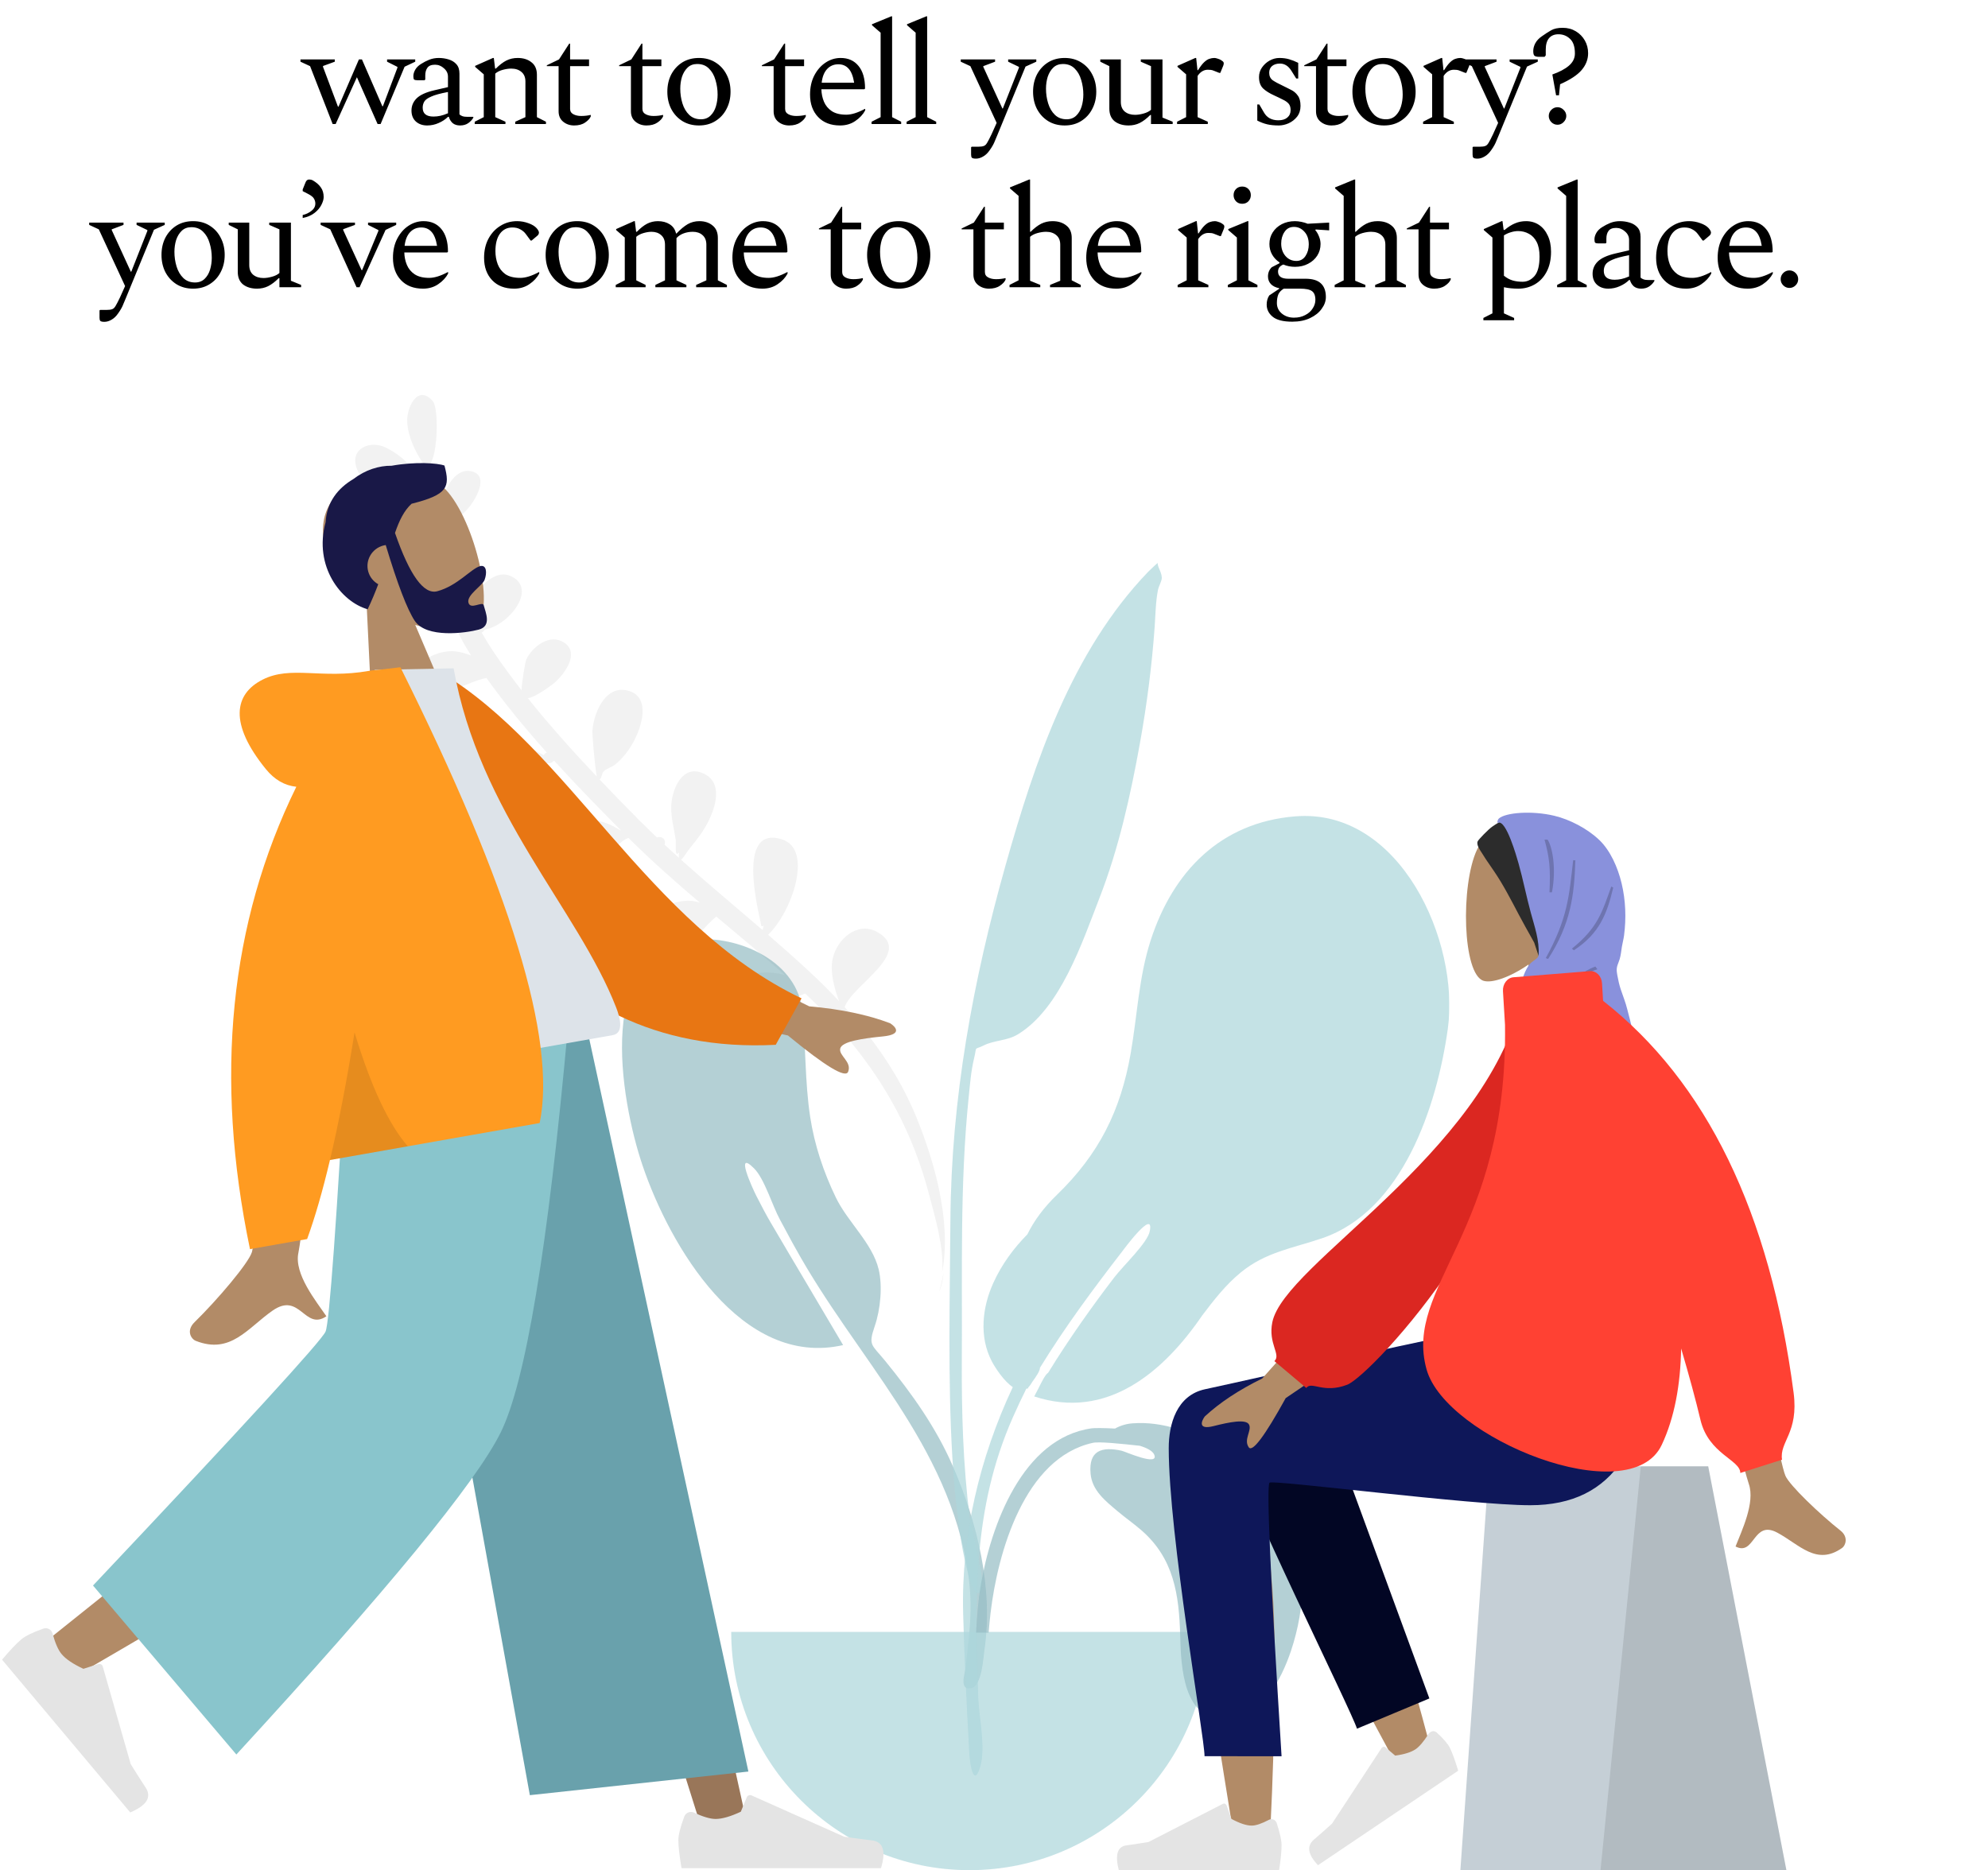 <svg width="609" height="573" viewBox="0 0 609 573" fill="none" xmlns="http://www.w3.org/2000/svg">
<g clip-path="url(#clip0)">
<path fill-rule="evenodd" clip-rule="evenodd" d="M118.201 137.142C113.285 134.705 106.732 137.532 109.466 143.975C112.394 150.876 123.22 150.961 129.335 150.824C128.723 150.792 126.752 144.464 126.077 143.508C124.088 140.688 121.223 138.643 118.201 137.142ZM174.839 260.859C176.079 261.919 174.94 260.958 174.839 260.859V260.859ZM113.465 168.353C110.589 170.552 110.451 174.434 112.801 177.062C115.599 180.191 120.709 180.077 124.523 179.772C126.248 179.634 135.46 178.896 133.276 177.389C133.444 177.452 133.795 177.606 134.17 177.815C134.372 178.554 134.585 179.289 134.806 180.021C134.751 180.053 134.705 180.087 134.647 180.119C134.71 180.091 134.754 180.061 134.809 180.034C137.025 187.353 140.178 194.322 144.307 200.842C142.762 200.233 141.162 199.773 139.539 199.568C134.733 198.96 124.624 202.695 129.999 209.093C135.154 215.227 143.178 208.646 149.028 207.739C154.702 215.658 160.958 223.247 167.514 230.583C167.113 230.709 166.76 230.971 166.558 231.379C163.928 230.045 161.187 228.136 158.753 227.619C155.24 226.874 148.038 226.423 145.383 229.567C142.117 233.433 145.618 236.573 149.475 237.315C155.069 238.39 162.392 235.657 167.775 233.81C168.391 233.919 169.063 233.739 169.464 233.247C169.583 233.208 169.702 233.169 169.818 233.132C176.457 240.432 183.351 247.491 190.202 254.395C190.129 254.391 190.056 254.387 189.98 254.383C188.193 253.211 186.276 252.249 184.198 251.745C179.391 250.574 173.735 250.568 169.835 254.046C165.949 257.509 164.572 263.566 168.592 267.455C176.639 275.239 188.494 257.49 192.552 256.749C199.515 263.692 206.877 270.179 214.355 276.534C213.506 276.276 212.635 276.086 211.735 276C204.402 275.298 187.191 284.288 196.19 293.133C204.032 300.84 213.109 286.005 219.428 280.817C226.475 286.741 233.56 292.624 240.446 298.737C236.69 297.74 233.061 297.593 229.035 298.809C224.869 300.07 218.146 303.216 220.78 308.84C223.459 314.56 231.531 311.957 235.735 310.141C238.029 309.151 242.626 305.808 246.663 304.4C257.651 314.774 267.169 326.2 274.375 339.661C278.873 348.065 282.287 357.044 284.69 366.273C286.223 372.163 289.245 382.056 288.64 389.723C291.524 374.377 286.31 355.946 280.693 342.229C275.529 329.616 267.8 318.543 258.747 308.576C261.019 301.743 280.14 291.888 268.709 285.54C262.639 282.184 256.422 287.753 255.095 293.652C254.183 297.705 255.572 302.798 257.046 306.733C254.198 303.694 251.237 300.754 248.187 297.911C243.971 293.982 239.654 290.166 235.295 286.399C242.477 279.652 249.274 260.364 239.645 257.21C225.425 252.565 232.272 278.874 233.264 283.806C233.546 283.822 233.765 283.737 233.927 283.555C233.847 284.006 233.754 284.489 233.641 284.976C225.3 277.803 216.835 270.772 208.648 263.428C209.386 262.883 210.558 260.8 211.48 259.691C213.56 257.192 215.549 254.581 217.004 251.657C219.301 247.037 221.516 239.666 215.427 236.949C208.805 233.988 205.658 242.323 205.611 247.296C205.58 250.735 206.517 254.002 207.004 257.373C207.157 258.424 206.57 263.163 208.002 261.125C207.934 261.876 207.925 262.421 207.958 262.807C206.488 261.482 205.03 260.142 203.581 258.793C203.648 258.623 203.698 258.437 203.709 258.222C203.787 256.739 202.295 256.168 201.249 256.602C199.337 254.785 197.443 252.945 195.583 251.069C191.642 247.093 187.643 243.004 183.672 238.828C184.534 238.087 184.191 237.062 184.997 236.277C185.801 235.493 187.386 235.059 188.331 234.331C190.711 232.498 192.684 229.828 194.11 227.2C196.466 222.858 199.51 213.75 192.629 211.681C185.536 209.544 181.935 218.312 181.479 223.794C181.39 224.856 182.185 234.424 182.794 237.899C175.446 230.138 168.219 222.085 161.672 213.892C163.657 213.874 169.285 209.806 170.423 208.696C173.2 205.989 177.613 200.008 172.746 196.842C168.418 194.035 163.083 198.101 161.232 202.053C160.928 202.704 159.856 208.761 159.772 211.479C157.062 208.004 154.477 204.51 152.072 201.004C150.468 198.673 148.969 196.28 147.567 193.837C147.904 193.646 148.222 193.312 148.522 192.897C155.74 191.672 164.942 180.41 156.464 176.491C152.427 174.628 148.05 178.474 146.072 181.623C145.667 182.267 145.011 185.506 144.477 188.061C140.443 179.967 137.359 171.397 135.013 162.611C135.641 162.455 136.173 161.975 136.243 161.149C139.748 159.151 142.515 157.488 144.962 153.646C146.481 151.26 149.218 145.808 144.753 144.484C138.941 142.76 135.291 151.636 134.816 156.008C134.76 156.516 134.762 157.992 134.781 159.344C134.58 159.317 134.376 159.32 134.176 159.355C132.841 153.915 131.776 148.404 130.928 142.885C134.1 141.864 134.649 125.206 132.537 122.834C127.816 117.523 124.486 125.195 124.738 129.249C125.036 134.03 127.202 138.38 129.782 142.239C130.059 142.648 129.98 142.628 130.051 142.059C130.091 142.34 130.185 142.548 130.325 142.698C130.192 145.215 129.932 147.792 130.057 150.019C130.414 156.396 131.157 162.811 132.236 169.106C132.498 170.637 132.798 172.156 133.135 173.661C130.586 171.489 127.148 169.559 125.803 168.956C122.313 167.391 116.933 165.702 113.465 168.353ZM289.05 389.745C288.888 391.968 288.486 394.005 287.737 395.684C288.299 393.772 288.73 391.785 289.05 389.745Z" fill="#F2F2F2"/>
<g opacity="0.7">
<path opacity="0.7" fill-rule="evenodd" clip-rule="evenodd" d="M213.822 287.77C227.474 287.062 244.359 295.031 245.815 309.871C246.873 320.653 246.546 331.405 248.183 342.172C249.492 350.776 252.261 359.036 256.038 366.874C259.67 374.411 267.203 380.827 269.162 388.879C270.411 394.01 269.712 401.227 267.99 406.245C265.896 412.347 267.009 411.865 271.182 416.985C279.359 427.018 286.723 437.307 291.93 449.29C299.43 466.55 304.348 486.725 301.564 505.618C301.21 508.017 300.79 516.627 297.486 517.229C293.796 517.902 295.522 512.978 295.719 511.387C296.974 501.238 298.09 492.367 296.575 482.059C290.732 442.288 262.201 416.085 243.623 382.331C242.602 380.59 240.446 376.445 238.947 373.711C236.58 369.393 234.201 361.179 230.997 357.977C224.963 351.947 230.511 364.071 231.686 366.385C233.173 369.313 234.808 372.425 236.332 374.99C243.302 386.882 251.082 399.862 258.28 412.121C227.147 419.214 205.221 381.785 196.866 357.178C189.982 336.905 181.746 289.505 213.822 287.77Z" fill="#69A1AC"/>
<path opacity="0.7" fill-rule="evenodd" clip-rule="evenodd" d="M396.805 250.121C373.983 251.932 359.331 266.992 352.511 288.056C348.835 299.407 348.413 311.068 346.37 322.734C343.297 340.284 336.686 353.585 323.764 366.089C319.762 369.961 316.812 373.937 314.716 378.191C310.554 382.438 306.931 387.244 304.269 393.12C300.869 400.624 299.907 409.628 303.832 417.109C304.888 419.121 307.521 423.158 310.25 424.992C300.033 446.752 294.415 470.584 295.048 494.386C295.431 508.753 296.132 523.127 296.951 537.477C297.171 541.33 298.426 547.693 300.31 541.231C302.035 535.32 299.872 526.041 299.672 519.867C298.698 489.786 297.866 462.435 310.248 434.331C311.547 431.385 312.924 428.463 314.357 425.565C314.442 425.516 314.52 425.457 314.599 425.4C314.653 425.442 314.703 425.487 314.758 425.529C314.849 425.365 314.975 425.171 315.121 424.954C315.532 424.529 315.891 423.993 316.233 423.395C317.331 421.873 318.574 420.084 318.581 419.105C318.581 419.098 318.577 419.086 318.577 419.078C326.242 406.565 335.022 394.742 343.99 383.149C343.923 383.234 353.718 369.897 352.204 377.272C351.474 380.827 344.269 387.595 341.359 391.36C334.922 399.735 327.363 410.348 321.082 420.61C320.237 421.096 319.043 423.48 318.179 425.257C317.702 426.157 317.257 427.064 316.82 427.855C339.077 435.208 356.39 420.396 368.196 403.168C368.21 403.147 368.223 403.126 368.236 403.106C371.829 398.346 375.509 393.619 380.107 389.856C387.777 383.576 395.992 382.468 405.036 379.378C429.7 370.951 440.186 338.987 443.516 315.27C447.274 288.513 428.894 247.483 396.805 250.121Z" fill="#89C5CC"/>
<path opacity="0.7" fill-rule="evenodd" clip-rule="evenodd" d="M351.723 175.191C328.299 199.569 316.982 233.383 308.022 265.172C298.014 300.676 291.403 336.728 291.149 373.642C290.983 397.895 290.323 422.299 291.739 446.523C292.241 455.126 293.099 463.745 294.462 472.255C294.575 472.955 297.626 491.958 300.545 487.53C302.205 485.012 297.417 467.817 297.056 464.953C295.021 448.822 294.548 432.573 294.647 416.326C294.81 389.575 294.021 362.962 296.733 336.31C297.137 332.33 297.457 328.151 298.402 324.258C299.406 320.119 298.127 321.926 301.396 320.287C304.573 318.695 308.498 318.922 311.794 316.924C324.866 308.997 331.553 288.635 336.758 275.275C342.711 259.998 346.329 243.706 349.219 227.628C351.341 215.816 352.858 204.075 353.716 192.11C353.987 188.339 354.003 184.396 354.744 180.688C354.944 179.688 355.945 177.919 355.909 177.033C355.832 175.158 354.701 174.056 354.608 172.481C353.627 173.363 352.665 174.267 351.723 175.191Z" fill="#89C5CC"/>
<path opacity="0.7" fill-rule="evenodd" clip-rule="evenodd" d="M224 500C224 540.317 256.683 573 297 573C337.317 573 370 540.317 370 500" fill="#89C5CC"/>
<path opacity="0.7" fill-rule="evenodd" clip-rule="evenodd" d="M302.857 500.232H299C299.268 495.393 299.621 490.562 300.43 485.776C303.525 467.473 313.2 440.591 334.42 437.62C335.203 437.51 338.083 437.491 341.571 437.696C343.224 436.772 345.076 436.213 347.028 436.085C365.095 434.753 385.271 449.329 393.986 464.497C401.012 476.726 399.828 492.785 395.489 505.778C392.583 514.476 386.241 526.878 375.665 526.999C362.433 527.15 361.795 510.796 361.539 501.236C361.199 488.525 359.593 477.453 349.577 468.789C347.243 466.771 344.692 464.995 342.334 463.005C338.642 459.89 334.562 456.7 334.086 451.546C333.43 444.436 337.443 443.156 343.571 444.477C344.616 444.702 355.139 449.424 353.581 445.692C353.105 444.552 351.368 443.648 349.175 442.971C343.501 442.354 336.733 441.638 334.787 442.066C313.792 446.672 305.617 475.755 303.446 494.233C303.212 496.227 303.023 498.228 302.857 500.232Z" fill="#69A1AC"/>
</g>
</g>
<g clip-path="url(#clip1)">
<path fill-rule="evenodd" clip-rule="evenodd" d="M478.406 285.749C482.41 280.341 485.121 273.712 484.668 266.285C483.363 244.884 457.472 249.592 452.436 260.393C447.399 271.194 447.998 298.592 454.507 300.523C457.103 301.293 462.632 299.407 468.26 295.504L464.728 324.259H485.586L478.406 285.749Z" fill="#B28B67"/>
<path fill-rule="evenodd" clip-rule="evenodd" d="M457.136 253.271C457.614 252.943 458.614 252.251 459.12 252C459.24 251.939 460.079 251.251 460.101 251.259C460.737 251.506 462.576 252.416 462.734 253.203C462.759 253.263 462.783 253.319 462.806 253.368C463.067 253.913 463.306 254.472 463.534 255.037C464.035 256.279 464.467 257.576 464.88 258.864C465.684 261.371 466.382 263.936 467.024 266.508C467.678 269.126 468.233 271.774 468.854 274.402C469.748 278.185 470.892 281.874 471.78 285.655C472.347 288.069 472.662 290.512 472.513 292.996C472.512 293.026 472.511 293.056 472.508 293.086C472.508 293.098 472.506 293.111 472.505 293.123C472.48 293.505 472.444 293.888 472.396 294.272C472.354 294.6 472.311 294.93 472.266 295.259C471.456 293.399 470.836 291.349 470.18 289.403C470.115 289.213 470.054 289.021 469.994 288.828C469.782 288.434 469.566 288.042 469.348 287.652C467.971 285.191 466.588 282.739 465.267 280.233C462.892 275.727 460.538 271.125 457.722 266.987C456.89 265.765 456.039 264.562 455.218 263.33C454.751 262.629 454.296 261.916 453.855 261.191C453.54 260.672 452.172 258.864 452.667 257.777C452.921 257.221 455.897 254.122 457.136 253.271Z" fill="#2C2C2C"/>
<path fill-rule="evenodd" clip-rule="evenodd" d="M458.969 252.09C458.504 252.27 458.731 251.158 459.181 250.766C461.265 248.953 469.236 248.294 476.173 249.951C480.819 251.061 486.223 253.823 489.935 257.375C493.281 260.576 495.582 265.708 496.766 270.667C498.01 275.874 498.199 281.302 497.506 286.641C497.353 287.813 497.026 288.931 496.844 290.079C496.639 291.372 496.533 292.616 496.167 293.874C495.943 294.644 495.563 295.399 495.371 296.173C495.153 297.057 495.286 297.874 495.445 298.773C495.705 300.238 496.026 301.699 496.483 303.098C497.17 305.199 498.002 307.167 498.525 309.347C499.219 312.247 502.126 321.686 500.002 324.259H459.572C460.59 321.064 463.646 317.304 464.265 313.883C464.629 311.868 464.802 307.468 464.84 307.308C465.751 300.082 467.53 296.631 468.645 295.378C469.759 294.126 471.243 293.741 471.319 292.655C471.635 288.162 470.083 283.857 468.944 279.663C467.587 274.666 466.592 269.544 465.193 264.564C464.574 262.358 461.382 251.158 458.969 252.09Z" fill="#8991DC"/>
<path fill-rule="evenodd" clip-rule="evenodd" d="M473.144 257.259C474.669 262.825 474.997 265.796 474.669 273.401H475.417C476.814 266.225 475.57 259.468 474.084 257.259H473.144ZM493.598 271.624C490.757 279.556 489.461 284.24 481.528 290.658L482.14 291.152C490.016 286.016 492.31 279.89 494.195 271.954L493.598 271.624ZM481.925 263.552C480.634 274.81 480.257 281.241 473.535 293.557L474.25 293.809C481.169 283.085 482.265 274.333 482.592 263.613L481.925 263.552ZM489.35 296.996L488.738 296.14C480.388 299.149 481.319 305.362 470.802 311.653L471.681 312.266C480.889 307.893 483.042 298.515 489.35 296.996Z" fill="black" fill-opacity="0.2"/>
<path fill-rule="evenodd" clip-rule="evenodd" d="M523.286 449.259H456.143L447.346 573.259H547.293L523.286 449.259Z" fill="#C5CFD6"/>
<path fill-rule="evenodd" clip-rule="evenodd" d="M523.286 449.259H502.636L490.276 573.259H547.293L523.286 449.259Z" fill="black" fill-opacity="0.1"/>
<path fill-rule="evenodd" clip-rule="evenodd" d="M379.596 428.015C372.437 423.069 360.426 429.424 360.435 436.498C360.459 457.662 377.246 557.41 378.122 563.716C378.999 570.022 388.388 571.687 388.935 563.737C389.805 551.086 391.421 507.292 389.804 487.022C389.136 478.655 388.417 470.686 387.71 463.577C396.518 481.88 410.141 508.085 428.579 542.193L438.588 536.931C430.728 507.135 424.283 486.1 419.253 473.826C410.64 452.809 402.564 434.811 399.166 428.471C393.819 418.499 384.513 421.978 379.596 428.015Z" fill="#B28B67"/>
<path fill-rule="evenodd" clip-rule="evenodd" d="M437.872 520.385L403.519 426.747C395.289 411.514 372.214 429.846 375.021 438.681C381.393 458.739 413.798 523.674 415.696 529.649L437.872 520.385Z" fill="#020624"/>
<path fill-rule="evenodd" clip-rule="evenodd" d="M440.124 530.824C442.201 532.725 443.543 534.291 444.151 535.52C444.89 537.015 445.74 539.35 446.701 542.526C445.108 543.6 430.793 553.249 403.755 571.472C400.652 568.208 400.224 565.605 402.47 563.664C404.716 561.723 406.571 560.088 408.033 558.758L423.203 535.616C423.495 535.171 424.038 535.055 424.416 535.358C424.422 535.363 424.429 535.368 424.435 535.374L427.394 537.897C430.179 537.528 432.267 536.874 433.659 535.936C434.79 535.174 436.105 533.624 437.606 531.287L437.606 531.287C438.182 530.39 439.266 530.147 440.029 530.743C440.061 530.768 440.093 530.795 440.124 530.824Z" fill="#E4E4E4"/>
<path fill-rule="evenodd" clip-rule="evenodd" d="M391.133 558.661C392.106 561.648 392.592 563.882 392.592 565.365C392.592 567.168 392.331 569.8 391.808 573.259C389.99 573.259 373.65 573.259 342.789 573.259C341.515 568.414 342.251 565.798 344.995 565.412C347.74 565.025 350.019 564.676 351.835 564.365L374.618 552.678C375.057 552.453 375.571 552.68 375.766 553.184C375.77 553.193 375.773 553.202 375.776 553.21L377.24 557.298C379.781 558.662 381.846 559.344 383.434 559.344C384.725 559.344 386.507 558.744 388.781 557.545L388.781 557.545C389.654 557.084 390.685 557.525 391.086 558.529C391.103 558.573 391.119 558.617 391.133 558.661Z" fill="#E4E4E4"/>
<path fill-rule="evenodd" clip-rule="evenodd" d="M358.027 443.692C358.027 470.259 368.992 532.23 368.999 538.079L392.592 538.1C389.138 482.805 387.914 454.859 388.918 454.264C390.425 453.37 450.669 461.184 468.738 461.184C494.792 461.184 505.57 442.28 506.445 407.259H454.832C444.323 408.553 389.507 421.275 369.15 425.648C360.435 427.52 358.027 436.374 358.027 443.692Z" fill="#0E1759"/>
<path fill-rule="evenodd" clip-rule="evenodd" d="M411.283 394.72L386.663 422.355C379.5 425.87 373.63 429.753 369.055 434.001C368.026 435.429 366.906 438.166 371.747 436.941C376.588 435.717 381.728 434.679 382.638 436.491C383.548 438.302 380.867 441.078 382.548 443.449C383.67 445.029 387.44 440.002 393.859 428.367L419.461 411L411.283 394.72ZM531.675 369.709L512.644 369.791C527.139 423.825 534.833 452.116 535.727 454.665C537.738 460.399 533.483 469.133 531.663 473.826C537.59 476.878 536.958 465.576 544.436 469.579C551.261 473.232 556.452 479.852 564.337 474.254C565.307 473.565 566.369 470.974 563.802 468.949C557.408 463.904 548.192 455.074 546.947 452.168C545.249 448.204 540.159 420.718 531.675 369.709Z" fill="#B28B67"/>
<path fill-rule="evenodd" clip-rule="evenodd" d="M473.684 307.591L466.169 306.108C454.33 354.26 393.502 387.082 389.768 405.083C388.398 411.684 392.528 415.021 390.395 417.032L400.163 425.259C401.817 423.039 405.347 427.101 412.719 424.259C420.091 421.418 473.684 364.607 473.684 307.591Z" fill="#DB2721"/>
<path fill-rule="evenodd" clip-rule="evenodd" d="M461.042 313.993C461.909 377.742 429.88 394.004 437.014 419.578C442.906 440.696 499.295 463.398 509.052 442.697C513.002 434.318 514.794 424.183 514.998 413.165C517.492 421.63 519.464 428.917 520.915 435.027C523.418 445.567 533.121 447.242 533.121 451.303L545.906 447.242C545.038 441.726 551.065 439.04 549.449 426.716C542.209 371.499 522.755 331.474 491.088 306.64L490.761 301.25C490.627 299.046 488.966 297.384 487.05 297.538L463.642 299.422C461.726 299.576 460.282 301.487 460.416 303.691L461.042 313.993Z" fill="#FF4133"/>
</g>
<path fill-rule="evenodd" clip-rule="evenodd" d="M112.284 184.627C105.96 180.31 100.855 174.31 99.336 166.462C94.96 143.847 127.438 140.377 136.503 149.954C145.568 159.531 152.46 188.137 145.161 192.239C142.25 193.875 135.068 193.703 127.208 191.47L139.452 220.152L114.34 226.881L112.284 184.627Z" fill="#B28B67"/>
<path fill-rule="evenodd" clip-rule="evenodd" d="M121.001 163.283C125.518 176.297 129.839 182.252 133.963 181.146C140.15 179.489 144.356 174.19 147.071 173.462C149.049 172.932 149.265 175.505 148.441 177.676C147.761 179.467 142.879 182.327 143.503 184.654C144.126 186.982 147.808 184.065 148.177 185.446C148.789 187.729 150.671 191.826 146.673 192.898C142.626 193.982 130.632 195.629 127.049 190.209C124.736 186.711 121.773 178.973 118.16 166.994C117.907 167.031 117.653 167.083 117.4 167.151C113.933 168.08 111.869 171.619 112.789 175.055C113.257 176.8 114.404 178.182 115.873 179C114.965 181.421 113.906 183.98 112.628 186.671C104.503 184.381 96.033 173.575 99.745 160.02C100.1 153.771 103.566 149.556 108.248 146.775C111.894 143.975 116.1 142.643 119.968 142.699C127.174 141.41 134.036 141.854 136.158 142.641C137.93 149.252 137.163 151.56 126.077 154.345C123.744 156.492 122.314 159.496 121.001 163.283Z" fill="#191847"/>
<path fill-rule="evenodd" clip-rule="evenodd" d="M126.566 314.322L179.733 448.368L215.392 561.693H229.473L174.958 314.322L126.566 314.322Z" fill="#997659"/>
<path fill-rule="evenodd" clip-rule="evenodd" d="M115.86 314.322C115.294 361.427 107.038 424.846 105.719 427.782C104.839 429.74 74.481 454.633 14.643 502.462L24.341 512.8C94.944 471.793 131.879 448.554 135.147 443.085C140.047 434.881 156.002 359.387 168.812 314.322H115.86Z" fill="#B28B67"/>
<path fill-rule="evenodd" clip-rule="evenodd" d="M13.282 498.99C10.025 500.141 7.781 501.233 6.551 502.265C5.054 503.521 3.08 505.602 0.628 508.509C2.084 510.245 15.175 525.846 39.899 555.312C44.94 553.154 46.522 550.63 44.644 547.741C42.766 544.852 41.229 542.432 40.033 540.482L31.477 510.592C31.313 510.016 30.713 509.684 30.138 509.848C30.128 509.851 30.118 509.854 30.108 509.857L25.543 511.305C22.376 509.829 20.156 508.332 18.883 506.816C17.849 505.584 16.919 503.464 16.093 500.458L16.093 500.458C15.776 499.304 14.583 498.626 13.43 498.943C13.38 498.957 13.331 498.973 13.282 498.99Z" fill="#E4E4E4"/>
<path fill-rule="evenodd" clip-rule="evenodd" d="M209.626 556.568C208.414 559.803 207.808 562.223 207.808 563.829C207.808 565.783 208.134 568.633 208.784 572.381C211.05 572.381 231.416 572.381 269.88 572.381C271.468 567.132 270.551 564.298 267.131 563.88C263.71 563.461 260.868 563.083 258.606 562.746L230.209 550.087C229.663 549.843 229.022 550.088 228.779 550.635C228.775 550.644 228.771 550.654 228.767 550.663L226.941 555.091C223.775 556.568 221.201 557.307 219.222 557.307C217.613 557.307 215.392 556.657 212.557 555.358L212.557 555.358C211.47 554.86 210.184 555.337 209.685 556.425C209.664 556.472 209.644 556.519 209.626 556.568Z" fill="#E4E4E4"/>
<path fill-rule="evenodd" clip-rule="evenodd" d="M162.313 550.021L229.261 542.783L179.644 314.322H119.681L162.313 550.021Z" fill="#69A1AC"/>
<path fill-rule="evenodd" clip-rule="evenodd" d="M28.491 485.783L72.405 537.561C118.659 487.239 145.625 454.403 153.303 439.055C160.981 423.707 167.884 382.129 174.01 314.322H106.503C103.156 373.976 100.901 405.191 99.736 407.967C98.57 410.743 74.822 436.681 28.491 485.783Z" fill="#89C5CC"/>
<path fill-rule="evenodd" clip-rule="evenodd" d="M209.487 289.468L247.899 308.332C257.565 309.183 265.819 310.906 272.662 313.503C274.358 314.571 276.6 316.945 270.452 317.551C264.304 318.156 257.864 319.068 257.39 321.275C256.916 323.481 261.021 325.296 259.819 328.372C259.018 330.423 252.87 326.719 241.376 317.26L205.227 309.297L209.487 289.468ZM78.988 313.363L101.296 309.52C95.327 356.162 92.033 380.933 91.413 383.832C90.018 390.355 96.876 398.705 99.989 403.293C93.284 407.815 91.944 395.681 83.516 401.548C75.823 406.904 70.689 415.054 59.963 410.818C58.644 410.297 56.855 407.776 59.627 405.071C66.531 398.332 76.19 386.964 77.174 383.61C78.516 379.035 79.121 355.619 78.988 313.363Z" fill="#B28B67"/>
<path fill-rule="evenodd" clip-rule="evenodd" d="M125.927 209.111L134.874 205.91C174.287 229.295 198.31 283.336 245.542 305.88L237.64 320.115C163.28 323.981 133.085 258.221 125.927 209.111Z" fill="#E87613"/>
<path fill-rule="evenodd" clip-rule="evenodd" d="M106.055 331.553C143.042 325.032 170.248 320.234 187.675 317.162C191.404 316.504 189.757 311.269 188.741 308.66C177.016 278.548 146.794 249.189 138.961 204.764L114.77 205.242C100.792 239.84 100.823 279.397 106.055 331.553Z" fill="#DDE3E9"/>
<path fill-rule="evenodd" clip-rule="evenodd" d="M90.775 241.058C87.183 240.683 84.073 238.88 81.445 235.648C70.115 221.714 71.723 212.66 80.426 208.242C89.129 203.824 98.346 208.138 112.997 205.555C113.794 205.414 114.533 205.335 115.213 205.318L122.657 204.436C156.378 272.021 170.599 318.571 165.321 344.088L101.08 355.415C98.831 364.918 96.499 372.991 94.084 379.634L76.579 382.72C65.586 330.007 70.318 282.786 90.775 241.058Z" fill="#FF9B21"/>
<path fill-rule="evenodd" clip-rule="evenodd" d="M108.611 316.324C113.597 332.789 119.034 344.418 124.92 351.212L101.08 355.415C103.703 344.331 106.214 331.3 108.611 316.324Z" fill="black" fill-opacity="0.1"/>
<path d="M101.9 38L94.992 20.268L92.044 18.904V18.2H102.56V18.904L98.952 20.224V20.488L103.528 32.676H103.704L109.952 18.2H110.876L117.124 32.544H117.3L121.744 20.752V20.488L118.576 18.904V18.2H127.2V18.904L123.944 20.444L116.596 38H115.672L109.336 23.656L102.824 38H101.9ZM130.849 38.44C129.47 38.44 128.326 38.044 127.417 37.252C126.507 36.431 126.053 35.301 126.053 33.864C126.053 32.427 126.581 31.18 127.637 30.124C128.722 29.068 130.526 28.247 133.049 27.66L137.229 26.692V23.48C137.229 22.483 136.818 21.632 135.997 20.928C135.205 20.195 134.295 19.828 133.269 19.828C132.154 19.828 131.377 20.136 130.937 20.752C130.497 21.339 130.277 22.131 130.277 23.128V24.36L130.057 24.58H127.769C127.329 24.58 127.021 24.507 126.845 24.36C126.698 24.213 126.625 23.876 126.625 23.348C126.625 22.703 126.815 22.043 127.197 21.368C127.578 20.693 128.165 20.107 128.957 19.608C129.778 19.08 130.629 18.64 131.509 18.288C132.418 17.936 133.386 17.76 134.413 17.76C135.439 17.76 136.437 17.907 137.405 18.2C138.402 18.493 139.209 18.992 139.825 19.696C140.441 20.371 140.749 21.324 140.749 22.556V35.052C140.954 35.257 141.247 35.433 141.629 35.58C142.01 35.727 142.538 35.8 143.213 35.8H144.885L145.017 35.888V36.02C144.665 36.665 144.137 37.237 143.433 37.736C142.758 38.205 141.922 38.44 140.925 38.44C140.015 38.44 139.267 38.205 138.681 37.736C138.123 37.237 137.727 36.592 137.493 35.8H137.229C136.466 36.563 135.513 37.193 134.369 37.692C133.254 38.191 132.081 38.44 130.849 38.44ZM129.485 32.984C129.485 34.803 130.585 35.712 132.785 35.712C133.489 35.712 134.178 35.639 134.853 35.492C135.557 35.345 136.349 35.081 137.229 34.7V28.188C134.882 28.628 133.166 29.097 132.081 29.596C130.995 30.065 130.291 30.579 129.969 31.136C129.646 31.693 129.485 32.309 129.485 32.984ZM145.424 38V37.296L148.196 35.888V22.776L145.556 20.488V20.18L151.012 17.76H151.276L151.672 21.016H151.892C153.007 19.901 154.077 19.08 155.104 18.552C156.16 18.024 157.319 17.76 158.58 17.76C160.311 17.76 161.719 18.2 162.804 19.08C163.919 19.931 164.476 21.207 164.476 22.908V35.888L167.248 37.296V38H157.832V37.296L160.956 35.888V24.976C160.956 23.685 160.545 22.703 159.724 22.028C158.932 21.353 157.891 21.016 156.6 21.016C155.808 21.016 154.928 21.148 153.96 21.412C153.021 21.676 152.273 22.057 151.716 22.556V35.888L154.84 37.296V38H145.424ZM175.873 38.44C174.583 38.44 173.468 38.059 172.529 37.296C171.591 36.533 171.121 35.463 171.121 34.084V20.268H167.513V20.004L171.253 18.2L174.377 13.36H174.641V18.2H180.449V20.268H174.641V33.336C174.641 34.099 174.979 34.656 175.653 35.008C176.328 35.36 177.12 35.536 178.029 35.536C178.587 35.536 179.1 35.507 179.569 35.448C180.068 35.389 180.493 35.316 180.845 35.228H180.977V35.668C180.684 36.343 180.097 36.973 179.217 37.56C178.367 38.147 177.252 38.44 175.873 38.44ZM198.028 38.44C196.738 38.44 195.623 38.059 194.684 37.296C193.746 36.533 193.276 35.463 193.276 34.084V20.268H189.668V20.004L193.408 18.2L196.532 13.36H196.796V18.2H202.604V20.268H196.796V33.336C196.796 34.099 197.134 34.656 197.808 35.008C198.483 35.36 199.275 35.536 200.184 35.536C200.742 35.536 201.255 35.507 201.724 35.448C202.223 35.389 202.648 35.316 203 35.228H203.132V35.668C202.839 36.343 202.252 36.973 201.372 37.56C200.522 38.147 199.407 38.44 198.028 38.44ZM214.111 38.44C212.175 38.44 210.474 37.985 209.007 37.076C207.57 36.167 206.44 34.935 205.619 33.38C204.827 31.825 204.431 30.065 204.431 28.1C204.431 26.135 204.827 24.375 205.619 22.82C206.44 21.265 207.57 20.033 209.007 19.124C210.474 18.215 212.175 17.76 214.111 17.76C216.047 17.76 217.734 18.215 219.171 19.124C220.638 20.033 221.767 21.265 222.559 22.82C223.38 24.375 223.791 26.135 223.791 28.1C223.791 30.065 223.38 31.825 222.559 33.38C221.767 34.935 220.638 36.167 219.171 37.076C217.734 37.985 216.047 38.44 214.111 38.44ZM214.727 36.548C215.9 36.548 216.868 36.181 217.631 35.448C218.394 34.715 218.951 33.776 219.303 32.632C219.655 31.459 219.831 30.241 219.831 28.98C219.831 27.425 219.611 25.929 219.171 24.492C218.76 23.055 218.086 21.881 217.147 20.972C216.238 20.063 215.05 19.608 213.583 19.608C212.38 19.608 211.398 19.975 210.635 20.708C209.872 21.441 209.3 22.38 208.919 23.524C208.567 24.668 208.391 25.885 208.391 27.176C208.391 28.731 208.611 30.227 209.051 31.664C209.491 33.101 210.18 34.275 211.119 35.184C212.058 36.093 213.26 36.548 214.727 36.548ZM241.745 38.44C240.454 38.44 239.339 38.059 238.401 37.296C237.462 36.533 236.993 35.463 236.993 34.084V20.268H233.385V20.004L237.125 18.2L240.249 13.36H240.513V18.2H246.321V20.268H240.513V33.336C240.513 34.099 240.85 34.656 241.525 35.008C242.199 35.36 242.991 35.536 243.901 35.536C244.458 35.536 244.971 35.507 245.441 35.448C245.939 35.389 246.365 35.316 246.717 35.228H246.849V35.668C246.555 36.343 245.969 36.973 245.089 37.56C244.238 38.147 243.123 38.44 241.745 38.44ZM257.343 38.44C254.498 38.44 252.254 37.575 250.611 35.844C248.969 34.113 248.147 31.825 248.147 28.98C248.147 26.78 248.573 24.844 249.423 23.172C250.303 21.471 251.447 20.151 252.855 19.212C254.293 18.244 255.847 17.76 257.519 17.76C259.837 17.76 261.655 18.567 262.975 20.18C264.325 21.793 264.999 24.111 264.999 27.132L264.779 27.352H251.623C251.653 28.701 251.917 29.977 252.415 31.18C252.914 32.353 253.706 33.307 254.791 34.04C255.906 34.773 257.387 35.14 259.235 35.14C260.849 35.14 262.741 34.553 264.911 33.38H265.043V33.82C264.369 35.081 263.357 36.167 262.007 37.076C260.687 37.985 259.133 38.44 257.343 38.44ZM256.815 19.696C255.407 19.696 254.249 20.195 253.339 21.192C252.459 22.16 251.917 23.539 251.711 25.328H261.655C261.333 23.333 260.761 21.896 259.939 21.016C259.147 20.136 258.106 19.696 256.815 19.696ZM266.996 38V37.296L269.768 35.888V10.016L267.128 7.728V7.42L273.024 5H273.288V35.888L276.06 37.296V38H266.996ZM277.729 38V37.296L280.501 35.888V10.016L277.861 7.728V7.42L283.757 5H284.021V35.888L286.793 37.296V38H277.729ZM298.979 48.604C298.304 48.604 297.879 48.501 297.703 48.296C297.556 48.12 297.483 47.797 297.483 47.328V45.128L297.659 44.952H299.683C300.416 44.952 300.974 44.879 301.355 44.732C301.736 44.615 302.088 44.277 302.411 43.72C302.734 43.192 303.188 42.312 303.775 41.08L305.315 37.648L297.263 20.268L294.315 18.904V18.2H304.831V18.904L301.223 20.268V20.488L307.075 33.248H307.207L312.135 20.752V20.488L308.835 18.904V18.2H317.459V18.904L314.159 20.4L305.491 41.476C305.227 42.151 304.992 42.708 304.787 43.148C304.611 43.617 304.406 44.057 304.171 44.468C303.936 44.908 303.599 45.436 303.159 46.052C302.572 46.903 301.912 47.533 301.179 47.944C300.446 48.384 299.712 48.604 298.979 48.604ZM326.148 38.44C324.212 38.44 322.51 37.985 321.044 37.076C319.606 36.167 318.477 34.935 317.656 33.38C316.864 31.825 316.468 30.065 316.468 28.1C316.468 26.135 316.864 24.375 317.656 22.82C318.477 21.265 319.606 20.033 321.044 19.124C322.51 18.215 324.212 17.76 326.148 17.76C328.084 17.76 329.77 18.215 331.208 19.124C332.674 20.033 333.804 21.265 334.596 22.82C335.417 24.375 335.828 26.135 335.828 28.1C335.828 30.065 335.417 31.825 334.596 33.38C333.804 34.935 332.674 36.167 331.208 37.076C329.77 37.985 328.084 38.44 326.148 38.44ZM326.764 36.548C327.937 36.548 328.905 36.181 329.668 35.448C330.43 34.715 330.988 33.776 331.34 32.632C331.692 31.459 331.868 30.241 331.868 28.98C331.868 27.425 331.648 25.929 331.208 24.492C330.797 23.055 330.122 21.881 329.184 20.972C328.274 20.063 327.086 19.608 325.62 19.608C324.417 19.608 323.434 19.975 322.672 20.708C321.909 21.441 321.337 22.38 320.956 23.524C320.604 24.668 320.428 25.885 320.428 27.176C320.428 28.731 320.648 30.227 321.088 31.664C321.528 33.101 322.217 34.275 323.156 35.184C324.094 36.093 325.297 36.548 326.764 36.548ZM345.729 38.44C343.999 38.44 342.576 38.015 341.461 37.164C340.376 36.284 339.833 34.993 339.833 33.292V20.268L337.061 18.904V18.2H343.353V31.224C343.353 32.515 343.749 33.497 344.541 34.172C345.363 34.847 346.419 35.184 347.709 35.184C348.501 35.184 349.367 35.052 350.305 34.788C351.273 34.524 352.036 34.143 352.593 33.644V20.268L349.469 18.904V18.2H356.113V36.02L359.237 37.296V38H352.593V35.228H352.373C351.259 36.343 350.173 37.164 349.117 37.692C348.091 38.191 346.961 38.44 345.729 38.44ZM360.581 38V37.296L363.353 35.888V22.776L360.713 20.488V20.18L366.169 17.76H366.433L366.829 21.5H367.005C367.68 20.415 368.296 19.608 368.853 19.08C369.44 18.523 369.983 18.171 370.481 18.024C370.98 17.848 371.479 17.76 371.977 17.76C372.212 17.76 372.476 17.804 372.769 17.892C373.092 17.98 373.356 18.068 373.561 18.156C373.884 18.303 374.177 18.479 374.441 18.684C374.735 18.889 374.881 19.124 374.881 19.388C374.881 19.652 374.823 19.916 374.705 20.18L373.825 22.336H373.517L371.845 21.676C371.523 21.529 371.2 21.441 370.877 21.412C370.584 21.383 370.291 21.368 369.997 21.368C368.765 21.368 367.724 21.999 366.873 23.26V35.888L369.997 37.296V38H360.581ZM391.754 38.44C390.375 38.44 389.187 38.323 388.19 38.088C387.192 37.853 386.18 37.472 385.154 36.944V32.016H385.77L387.178 34.436C388.087 36.049 389.568 36.856 391.622 36.856C392.795 36.856 393.704 36.577 394.35 36.02C395.024 35.463 395.362 34.7 395.362 33.732C395.362 32.881 395.156 32.221 394.746 31.752C394.335 31.283 393.748 30.872 392.986 30.52C392.252 30.139 391.372 29.713 390.346 29.244C388.85 28.569 387.691 27.836 386.87 27.044C386.078 26.223 385.682 25.079 385.682 23.612C385.682 22.527 385.99 21.544 386.606 20.664C387.222 19.784 387.999 19.08 388.938 18.552C389.906 18.024 390.903 17.76 391.93 17.76C393.015 17.76 394.012 17.892 394.922 18.156C395.831 18.42 396.755 18.787 397.694 19.256V24.052H397.078L395.626 21.72C395.127 20.928 394.584 20.356 393.998 20.004C393.411 19.652 392.78 19.476 392.106 19.476C391.108 19.476 390.302 19.725 389.686 20.224C389.099 20.723 388.806 21.412 388.806 22.292C388.806 23.289 389.158 24.052 389.862 24.58C390.595 25.079 391.651 25.651 393.03 26.296C393.851 26.707 394.672 27.117 395.494 27.528C396.344 27.939 397.034 28.525 397.562 29.288C398.119 30.021 398.398 31.077 398.398 32.456C398.398 33.747 398.046 34.847 397.342 35.756C396.638 36.636 395.772 37.311 394.746 37.78C393.719 38.22 392.722 38.44 391.754 38.44ZM407.896 38.44C406.605 38.44 405.491 38.059 404.552 37.296C403.613 36.533 403.144 35.463 403.144 34.084V20.268H399.536V20.004L403.276 18.2L406.4 13.36H406.664V18.2H412.472V20.268H406.664V33.336C406.664 34.099 407.001 34.656 407.676 35.008C408.351 35.36 409.143 35.536 410.052 35.536C410.609 35.536 411.123 35.507 411.592 35.448C412.091 35.389 412.516 35.316 412.868 35.228H413V35.668C412.707 36.343 412.12 36.973 411.24 37.56C410.389 38.147 409.275 38.44 407.896 38.44ZM423.979 38.44C422.043 38.44 420.341 37.985 418.875 37.076C417.437 36.167 416.308 34.935 415.487 33.38C414.695 31.825 414.299 30.065 414.299 28.1C414.299 26.135 414.695 24.375 415.487 22.82C416.308 21.265 417.437 20.033 418.875 19.124C420.341 18.215 422.043 17.76 423.979 17.76C425.915 17.76 427.601 18.215 429.039 19.124C430.505 20.033 431.635 21.265 432.427 22.82C433.248 24.375 433.659 26.135 433.659 28.1C433.659 30.065 433.248 31.825 432.427 33.38C431.635 34.935 430.505 36.167 429.039 37.076C427.601 37.985 425.915 38.44 423.979 38.44ZM424.595 36.548C425.768 36.548 426.736 36.181 427.499 35.448C428.261 34.715 428.819 33.776 429.171 32.632C429.523 31.459 429.699 30.241 429.699 28.98C429.699 27.425 429.479 25.929 429.039 24.492C428.628 23.055 427.953 21.881 427.015 20.972C426.105 20.063 424.917 19.608 423.451 19.608C422.248 19.608 421.265 19.975 420.503 20.708C419.74 21.441 419.168 22.38 418.787 23.524C418.435 24.668 418.259 25.885 418.259 27.176C418.259 28.731 418.479 30.227 418.919 31.664C419.359 33.101 420.048 34.275 420.987 35.184C421.925 36.093 423.128 36.548 424.595 36.548ZM435.949 38V37.296L438.721 35.888V22.776L436.081 20.488V20.18L441.537 17.76H441.801L442.197 21.5H442.373C443.047 20.415 443.663 19.608 444.221 19.08C444.807 18.523 445.35 18.171 445.849 18.024C446.347 17.848 446.846 17.76 447.345 17.76C447.579 17.76 447.843 17.804 448.137 17.892C448.459 17.98 448.723 18.068 448.929 18.156C449.251 18.303 449.545 18.479 449.809 18.684C450.102 18.889 450.249 19.124 450.249 19.388C450.249 19.652 450.19 19.916 450.073 20.18L449.193 22.336H448.885L447.213 21.676C446.89 21.529 446.567 21.441 446.245 21.412C445.951 21.383 445.658 21.368 445.365 21.368C444.133 21.368 443.091 21.999 442.241 23.26V35.888L445.365 37.296V38H435.949ZM452.601 48.604C451.926 48.604 451.501 48.501 451.325 48.296C451.178 48.12 451.105 47.797 451.105 47.328V45.128L451.281 44.952H453.305C454.038 44.952 454.596 44.879 454.977 44.732C455.358 44.615 455.71 44.277 456.033 43.72C456.356 43.192 456.81 42.312 457.397 41.08L458.937 37.648L450.885 20.268L447.937 18.904V18.2H458.453V18.904L454.845 20.268V20.488L460.697 33.248H460.829L465.757 20.752V20.488L462.457 18.904V18.2H471.081V18.904L467.781 20.4L459.113 41.476C458.849 42.151 458.614 42.708 458.409 43.148C458.233 43.617 458.028 44.057 457.793 44.468C457.558 44.908 457.221 45.436 456.781 46.052C456.194 46.903 455.534 47.533 454.801 47.944C454.068 48.384 453.334 48.604 452.601 48.604ZM476.689 29.2L475.545 22.82C477.716 22.057 479.403 21.163 480.605 20.136C481.837 19.08 482.453 17.833 482.453 16.396C482.453 14.313 481.955 12.817 480.957 11.908C479.989 10.969 478.801 10.5 477.393 10.5C476.161 10.5 475.208 10.896 474.533 11.688C473.859 12.48 473.521 13.653 473.521 15.208V16.968L473.169 17.408H471.365C470.808 17.408 470.383 17.305 470.089 17.1C469.825 16.895 469.693 16.411 469.693 15.648C469.693 14.856 469.899 14.064 470.309 13.272C470.749 12.451 471.424 11.732 472.333 11.116C473.36 10.383 474.313 9.767 475.193 9.268C476.073 8.769 477.247 8.52 478.713 8.52C480.209 8.52 481.544 8.872 482.717 9.576C483.891 10.28 484.815 11.219 485.489 12.392C486.164 13.565 486.501 14.871 486.501 16.308C486.501 18.185 485.841 19.901 484.521 21.456C483.231 22.981 481.031 24.433 477.921 25.812L477.569 29.2H476.689ZM477.129 38.22C476.396 38.22 475.765 37.956 475.237 37.428C474.709 36.871 474.445 36.24 474.445 35.536C474.445 34.803 474.709 34.172 475.237 33.644C475.765 33.116 476.396 32.852 477.129 32.852C477.833 32.852 478.449 33.116 478.977 33.644C479.535 34.172 479.813 34.803 479.813 35.536C479.813 36.24 479.535 36.871 478.977 37.428C478.449 37.956 477.833 38.22 477.129 38.22ZM31.984 98.604C31.309 98.604 30.884 98.501 30.708 98.296C30.561 98.12 30.488 97.797 30.488 97.328V95.128L30.664 94.952H32.688C33.421 94.952 33.979 94.879 34.36 94.732C34.741 94.615 35.093 94.277 35.416 93.72C35.739 93.192 36.193 92.312 36.78 91.08L38.32 87.648L30.268 70.268L27.32 68.904V68.2H37.836V68.904L34.228 70.268V70.488L40.08 83.248H40.212L45.14 70.752V70.488L41.84 68.904V68.2H50.464V68.904L47.164 70.4L38.496 91.476C38.232 92.151 37.997 92.708 37.792 93.148C37.616 93.617 37.411 94.057 37.176 94.468C36.941 94.908 36.604 95.436 36.164 96.052C35.577 96.903 34.917 97.533 34.184 97.944C33.451 98.384 32.717 98.604 31.984 98.604ZM59.153 88.44C57.217 88.44 55.515 87.985 54.049 87.076C52.611 86.167 51.482 84.935 50.661 83.38C49.869 81.825 49.473 80.065 49.473 78.1C49.473 76.135 49.869 74.375 50.661 72.82C51.482 71.265 52.611 70.033 54.049 69.124C55.515 68.215 57.217 67.76 59.153 67.76C61.089 67.76 62.775 68.215 64.213 69.124C65.679 70.033 66.809 71.265 67.601 72.82C68.422 74.375 68.833 76.135 68.833 78.1C68.833 80.065 68.422 81.825 67.601 83.38C66.809 84.935 65.679 86.167 64.213 87.076C62.775 87.985 61.089 88.44 59.153 88.44ZM59.769 86.548C60.942 86.548 61.91 86.181 62.673 85.448C63.435 84.715 63.993 83.776 64.345 82.632C64.697 81.459 64.873 80.241 64.873 78.98C64.873 77.425 64.653 75.929 64.213 74.492C63.802 73.055 63.127 71.881 62.189 70.972C61.279 70.063 60.091 69.608 58.625 69.608C57.422 69.608 56.439 69.975 55.677 70.708C54.914 71.441 54.342 72.38 53.961 73.524C53.609 74.668 53.433 75.885 53.433 77.176C53.433 78.731 53.653 80.227 54.093 81.664C54.533 83.101 55.222 84.275 56.161 85.184C57.099 86.093 58.302 86.548 59.769 86.548ZM78.734 88.44C77.004 88.44 75.581 88.015 74.466 87.164C73.381 86.284 72.838 84.993 72.838 83.292V70.268L70.066 68.904V68.2H76.358V81.224C76.358 82.515 76.754 83.497 77.546 84.172C78.368 84.847 79.424 85.184 80.714 85.184C81.506 85.184 82.372 85.052 83.31 84.788C84.278 84.524 85.041 84.143 85.598 83.644V70.268L82.474 68.904V68.2H89.118V86.02L92.242 87.296V88H85.598V85.228H85.378C84.264 86.343 83.178 87.164 82.122 87.692C81.096 88.191 79.966 88.44 78.734 88.44ZM92.727 66.792V65.868C93.695 65.663 94.575 65.252 95.367 64.636C96.188 64.02 96.599 63.257 96.599 62.348C96.599 61.849 96.467 61.365 96.203 60.896C95.939 60.397 95.323 59.899 94.355 59.4L92.727 58.564V58.036L93.563 55.968C93.798 55.323 94.164 55 94.663 55C94.81 55 94.986 55.015 95.191 55.044C95.396 55.073 95.631 55.161 95.895 55.308C96.98 55.953 97.787 56.672 98.315 57.464C98.872 58.256 99.151 59.224 99.151 60.368C99.151 61.072 98.916 61.879 98.447 62.788C98.007 63.668 97.303 64.489 96.335 65.252C95.396 65.985 94.194 66.499 92.727 66.792ZM109.227 88L101.175 70.268L98.227 68.904V68.2H108.743V68.904L105.135 70.224V70.488L110.767 82.764H110.943L115.915 70.752V70.488L112.747 68.904V68.2H121.371V68.904L118.115 70.444L110.151 88H109.227ZM129.576 88.44C126.73 88.44 124.486 87.575 122.844 85.844C121.201 84.113 120.38 81.825 120.38 78.98C120.38 76.78 120.805 74.844 121.656 73.172C122.536 71.471 123.68 70.151 125.088 69.212C126.525 68.244 128.08 67.76 129.752 67.76C132.069 67.76 133.888 68.567 135.208 70.18C136.557 71.793 137.232 74.111 137.232 77.132L137.012 77.352H123.856C123.885 78.701 124.149 79.977 124.648 81.18C125.146 82.353 125.938 83.307 127.024 84.04C128.138 84.773 129.62 85.14 131.468 85.14C133.081 85.14 134.973 84.553 137.144 83.38H137.276V83.82C136.601 85.081 135.589 86.167 134.24 87.076C132.92 87.985 131.365 88.44 129.576 88.44ZM129.048 69.696C127.64 69.696 126.481 70.195 125.572 71.192C124.692 72.16 124.149 73.539 123.944 75.328H133.888C133.565 73.333 132.993 71.896 132.172 71.016C131.38 70.136 130.338 69.696 129.048 69.696ZM157.488 88.44C154.643 88.44 152.399 87.575 150.756 85.844C149.114 84.113 148.292 81.825 148.292 78.98C148.292 76.78 148.732 74.844 149.612 73.172C150.522 71.471 151.739 70.151 153.264 69.212C154.79 68.244 156.506 67.76 158.412 67.76C159.586 67.76 160.73 67.965 161.844 68.376C162.959 68.757 163.81 69.271 164.396 69.916C164.866 70.473 165.1 70.913 165.1 71.236C165.1 71.647 164.91 71.999 164.528 72.292L162.856 73.7H162.548L161.052 71.676C160.612 71.089 160.055 70.62 159.38 70.268C158.735 69.887 157.928 69.696 156.96 69.696C155.347 69.696 154.071 70.341 153.132 71.632C152.223 72.893 151.768 74.668 151.768 76.956C151.768 78.364 152.003 79.699 152.472 80.96C152.942 82.192 153.719 83.204 154.804 83.996C155.919 84.759 157.444 85.14 159.38 85.14C160.994 85.14 162.886 84.553 165.056 83.38H165.188V83.82C164.514 85.081 163.502 86.167 162.152 87.076C160.832 87.985 159.278 88.44 157.488 88.44ZM176.827 88.44C174.891 88.44 173.19 87.985 171.723 87.076C170.286 86.167 169.156 84.935 168.335 83.38C167.543 81.825 167.147 80.065 167.147 78.1C167.147 76.135 167.543 74.375 168.335 72.82C169.156 71.265 170.286 70.033 171.723 69.124C173.19 68.215 174.891 67.76 176.827 67.76C178.763 67.76 180.45 68.215 181.887 69.124C183.354 70.033 184.483 71.265 185.275 72.82C186.096 74.375 186.507 76.135 186.507 78.1C186.507 80.065 186.096 81.825 185.275 83.38C184.483 84.935 183.354 86.167 181.887 87.076C180.45 87.985 178.763 88.44 176.827 88.44ZM177.443 86.548C178.616 86.548 179.584 86.181 180.347 85.448C181.11 84.715 181.667 83.776 182.019 82.632C182.371 81.459 182.547 80.241 182.547 78.98C182.547 77.425 182.327 75.929 181.887 74.492C181.476 73.055 180.802 71.881 179.863 70.972C178.954 70.063 177.766 69.608 176.299 69.608C175.096 69.608 174.114 69.975 173.351 70.708C172.588 71.441 172.016 72.38 171.635 73.524C171.283 74.668 171.107 75.885 171.107 77.176C171.107 78.731 171.327 80.227 171.767 81.664C172.207 83.101 172.896 84.275 173.835 85.184C174.774 86.093 175.976 86.548 177.443 86.548ZM188.621 88V87.296L191.393 85.888V72.776L188.753 70.488V70.18L194.209 67.76H194.473L194.869 71.016H195.089C196.174 69.901 197.215 69.08 198.213 68.552C199.239 68.024 200.354 67.76 201.557 67.76C202.965 67.76 204.167 68.083 205.165 68.728C206.162 69.344 206.807 70.283 207.101 71.544H207.233C208.465 70.253 209.609 69.3 210.665 68.684C211.75 68.068 212.938 67.76 214.229 67.76C215.871 67.76 217.221 68.2 218.277 69.08C219.362 69.931 219.905 71.207 219.905 72.908V85.888L222.677 87.296V88H213.261V87.296L216.385 85.888V74.976C216.385 73.685 215.989 72.703 215.197 72.028C214.434 71.353 213.451 71.016 212.249 71.016C211.251 71.016 210.313 71.177 209.433 71.5C208.553 71.823 207.819 72.307 207.233 72.952V85.888L210.269 87.296V88H200.765V87.296L203.713 85.888V74.976C203.713 73.685 203.317 72.703 202.525 72.028C201.762 71.353 200.779 71.016 199.577 71.016C198.843 71.016 198.022 71.148 197.113 71.412C196.203 71.676 195.47 72.057 194.913 72.556V85.888L197.773 87.296V88H188.621ZM233.56 88.44C230.715 88.44 228.471 87.575 226.828 85.844C225.185 84.113 224.364 81.825 224.364 78.98C224.364 76.78 224.789 74.844 225.64 73.172C226.52 71.471 227.664 70.151 229.072 69.212C230.509 68.244 232.064 67.76 233.736 67.76C236.053 67.76 237.872 68.567 239.192 70.18C240.541 71.793 241.216 74.111 241.216 77.132L240.996 77.352H227.84C227.869 78.701 228.133 79.977 228.632 81.18C229.131 82.353 229.923 83.307 231.008 84.04C232.123 84.773 233.604 85.14 235.452 85.14C237.065 85.14 238.957 84.553 241.128 83.38H241.26V83.82C240.585 85.081 239.573 86.167 238.224 87.076C236.904 87.985 235.349 88.44 233.56 88.44ZM233.032 69.696C231.624 69.696 230.465 70.195 229.556 71.192C228.676 72.16 228.133 73.539 227.928 75.328H237.872C237.549 73.333 236.977 71.896 236.156 71.016C235.364 70.136 234.323 69.696 233.032 69.696ZM259.229 88.44C257.938 88.44 256.823 88.059 255.885 87.296C254.946 86.533 254.477 85.463 254.477 84.084V70.268H250.869V70.004L254.609 68.2L257.733 63.36H257.997V68.2H263.805V70.268H257.997V83.336C257.997 84.099 258.334 84.656 259.009 85.008C259.683 85.36 260.475 85.536 261.385 85.536C261.942 85.536 262.455 85.507 262.925 85.448C263.423 85.389 263.849 85.316 264.201 85.228H264.333V85.668C264.039 86.343 263.453 86.973 262.573 87.56C261.722 88.147 260.607 88.44 259.229 88.44ZM275.311 88.44C273.375 88.44 271.674 87.985 270.207 87.076C268.77 86.167 267.641 84.935 266.819 83.38C266.027 81.825 265.631 80.065 265.631 78.1C265.631 76.135 266.027 74.375 266.819 72.82C267.641 71.265 268.77 70.033 270.207 69.124C271.674 68.215 273.375 67.76 275.311 67.76C277.247 67.76 278.934 68.215 280.371 69.124C281.838 70.033 282.967 71.265 283.759 72.82C284.581 74.375 284.991 76.135 284.991 78.1C284.991 80.065 284.581 81.825 283.759 83.38C282.967 84.935 281.838 86.167 280.371 87.076C278.934 87.985 277.247 88.44 275.311 88.44ZM275.927 86.548C277.101 86.548 278.069 86.181 278.831 85.448C279.594 84.715 280.151 83.776 280.503 82.632C280.855 81.459 281.031 80.241 281.031 78.98C281.031 77.425 280.811 75.929 280.371 74.492C279.961 73.055 279.286 71.881 278.347 70.972C277.438 70.063 276.25 69.608 274.783 69.608C273.581 69.608 272.598 69.975 271.835 70.708C271.073 71.441 270.501 72.38 270.119 73.524C269.767 74.668 269.591 75.885 269.591 77.176C269.591 78.731 269.811 80.227 270.251 81.664C270.691 83.101 271.381 84.275 272.319 85.184C273.258 86.093 274.461 86.548 275.927 86.548ZM302.945 88.44C301.654 88.44 300.54 88.059 299.601 87.296C298.662 86.533 298.193 85.463 298.193 84.084V70.268H294.585V70.004L298.325 68.2L301.449 63.36H301.713V68.2H307.521V70.268H301.713V83.336C301.713 84.099 302.05 84.656 302.725 85.008C303.4 85.36 304.192 85.536 305.101 85.536C305.658 85.536 306.172 85.507 306.641 85.448C307.14 85.389 307.565 85.316 307.917 85.228H308.049V85.668C307.756 86.343 307.169 86.973 306.289 87.56C305.438 88.147 304.324 88.44 302.945 88.44ZM309.26 88V87.296L312.032 85.888V60.016L309.392 57.728V57.42L315.288 55H315.552V71.016H315.728C316.842 69.901 317.913 69.08 318.94 68.552C319.996 68.024 321.154 67.76 322.416 67.76C324.146 67.76 325.554 68.2 326.64 69.08C327.754 69.931 328.312 71.207 328.312 72.908V85.888L331.084 87.296V88H321.668V87.296L324.792 86.02V74.976C324.792 73.685 324.381 72.703 323.56 72.028C322.768 71.353 321.726 71.016 320.436 71.016C319.644 71.016 318.764 71.148 317.796 71.412C316.857 71.676 316.109 72.057 315.552 72.556V86.02L318.676 87.296V88H309.26ZM341.953 88.44C339.108 88.44 336.864 87.575 335.221 85.844C333.578 84.113 332.757 81.825 332.757 78.98C332.757 76.78 333.182 74.844 334.033 73.172C334.913 71.471 336.057 70.151 337.465 69.212C338.902 68.244 340.457 67.76 342.129 67.76C344.446 67.76 346.265 68.567 347.585 70.18C348.934 71.793 349.609 74.111 349.609 77.132L349.389 77.352H336.233C336.262 78.701 336.526 79.977 337.025 81.18C337.524 82.353 338.316 83.307 339.401 84.04C340.516 84.773 341.997 85.14 343.845 85.14C345.458 85.14 347.35 84.553 349.521 83.38H349.653V83.82C348.978 85.081 347.966 86.167 346.617 87.076C345.297 87.985 343.742 88.44 341.953 88.44ZM341.425 69.696C340.017 69.696 338.858 70.195 337.949 71.192C337.069 72.16 336.526 73.539 336.321 75.328H346.265C345.942 73.333 345.37 71.896 344.549 71.016C343.757 70.136 342.716 69.696 341.425 69.696ZM360.758 88V87.296L363.53 85.888V72.776L360.89 70.488V70.18L366.346 67.76H366.61L367.006 71.5H367.182C367.856 70.415 368.472 69.608 369.03 69.08C369.616 68.523 370.159 68.171 370.658 68.024C371.156 67.848 371.655 67.76 372.154 67.76C372.388 67.76 372.652 67.804 372.946 67.892C373.268 67.98 373.532 68.068 373.738 68.156C374.06 68.303 374.354 68.479 374.618 68.684C374.911 68.889 375.058 69.124 375.058 69.388C375.058 69.652 374.999 69.916 374.882 70.18L374.002 72.336H373.694L372.022 71.676C371.699 71.529 371.376 71.441 371.054 71.412C370.76 71.383 370.467 71.368 370.174 71.368C368.942 71.368 367.9 71.999 367.05 73.26V85.888L370.174 87.296V88H360.758ZM380.534 62.436C379.771 62.436 379.14 62.187 378.642 61.688C378.143 61.16 377.894 60.529 377.894 59.796C377.894 59.033 378.143 58.403 378.642 57.904C379.14 57.405 379.771 57.156 380.534 57.156C381.296 57.156 381.927 57.405 382.426 57.904C382.924 58.403 383.174 59.033 383.174 59.796C383.174 60.529 382.924 61.16 382.426 61.688C381.927 62.187 381.296 62.436 380.534 62.436ZM376.134 88V87.296L378.906 85.888V72.776L376.266 70.488V70.18L382.162 67.76H382.426V85.888L385.198 87.296V88H376.134ZM396.703 81.752C395.412 81.752 394.224 81.517 393.139 81.048C392.552 81.283 392.127 81.591 391.863 81.972C391.628 82.353 391.511 82.764 391.511 83.204C391.511 84.671 392.552 85.404 394.635 85.404H399.915C402.056 85.404 403.625 85.873 404.623 86.812C405.649 87.751 406.163 89.144 406.163 90.992C406.163 92.253 405.737 93.456 404.887 94.6C404.065 95.773 402.877 96.727 401.323 97.46C399.797 98.193 397.979 98.56 395.867 98.56C393.08 98.56 391.071 98.047 389.839 97.02C388.636 96.023 388.035 94.791 388.035 93.324C388.035 92.239 388.299 91.3 388.827 90.508L391.863 88.484V88.308C390.748 88.073 389.897 87.648 389.311 87.032C388.724 86.387 388.431 85.609 388.431 84.7C388.431 83.585 388.812 82.647 389.575 81.884L391.951 80.652V80.388C391.012 79.772 390.264 78.98 389.707 78.012C389.149 77.044 388.871 75.959 388.871 74.756C388.871 73.436 389.208 72.248 389.883 71.192C390.557 70.136 391.481 69.3 392.655 68.684C393.857 68.068 395.207 67.76 396.703 67.76C397.319 67.76 397.979 67.833 398.683 67.98C399.416 68.127 400.047 68.317 400.575 68.552L407.175 68.2V70.576L403.083 70.312L402.907 70.488C403.376 71.016 403.757 71.661 404.051 72.424C404.373 73.187 404.535 73.964 404.535 74.756C404.535 76.076 404.197 77.264 403.523 78.32C402.848 79.376 401.909 80.212 400.707 80.828C399.533 81.444 398.199 81.752 396.703 81.752ZM397.143 79.948C398.316 79.948 399.24 79.449 399.915 78.452C400.589 77.425 400.927 76.237 400.927 74.888C400.927 73.275 400.487 71.984 399.607 71.016C398.727 70.019 397.656 69.52 396.395 69.52C395.133 69.52 394.165 70.033 393.491 71.06C392.816 72.057 392.479 73.245 392.479 74.624C392.479 76.149 392.919 77.425 393.799 78.452C394.679 79.449 395.793 79.948 397.143 79.948ZM391.159 92.84C391.159 94.131 391.657 95.201 392.655 96.052C393.681 96.903 394.928 97.328 396.395 97.328C397.715 97.328 398.859 97.064 399.827 96.536C400.824 96.037 401.587 95.363 402.115 94.512C402.672 93.691 402.951 92.811 402.951 91.872C402.951 90.581 402.599 89.687 401.895 89.188C401.22 88.689 399.988 88.44 398.199 88.44H393.491C393.403 88.44 393.329 88.44 393.271 88.44C392.479 88.909 391.921 89.496 391.599 90.2C391.305 90.933 391.159 91.813 391.159 92.84ZM408.853 88V87.296L411.625 85.888V60.016L408.985 57.728V57.42L414.881 55H415.145V71.016H415.321C416.435 69.901 417.506 69.08 418.533 68.552C419.589 68.024 420.747 67.76 422.009 67.76C423.739 67.76 425.147 68.2 426.233 69.08C427.347 69.931 427.905 71.207 427.905 72.908V85.888L430.677 87.296V88H421.261V87.296L424.385 86.02V74.976C424.385 73.685 423.974 72.703 423.153 72.028C422.361 71.353 421.319 71.016 420.029 71.016C419.237 71.016 418.357 71.148 417.389 71.412C416.45 71.676 415.702 72.057 415.145 72.556V86.02L418.269 87.296V88H408.853ZM439.302 88.44C438.011 88.44 436.897 88.059 435.958 87.296C435.019 86.533 434.55 85.463 434.55 84.084V70.268H430.942V70.004L434.682 68.2L437.806 63.36H438.07V68.2H443.878V70.268H438.07V83.336C438.07 84.099 438.407 84.656 439.082 85.008C439.757 85.36 440.549 85.536 441.458 85.536C442.015 85.536 442.529 85.507 442.998 85.448C443.497 85.389 443.922 85.316 444.274 85.228H444.406V85.668C444.113 86.343 443.526 86.973 442.646 87.56C441.795 88.147 440.681 88.44 439.302 88.44ZM454.417 98.12V97.416L457.189 96.008V72.776L454.549 70.488V70.18L460.005 67.76H460.269L460.621 70.444H460.929C462.043 69.505 463.114 68.831 464.141 68.42C465.167 67.98 466.282 67.76 467.485 67.76C468.981 67.76 470.301 68.141 471.445 68.904C472.589 69.667 473.483 70.752 474.129 72.16C474.803 73.539 475.141 75.196 475.141 77.132C475.141 79.537 474.686 81.591 473.777 83.292C472.897 84.964 471.694 86.24 470.169 87.12C468.643 88 466.971 88.44 465.153 88.44C463.51 88.44 462.029 88.293 460.709 88V96.008L463.833 97.416V98.12H454.417ZM465.065 70.796C464.361 70.796 463.627 70.913 462.865 71.148C462.131 71.353 461.413 71.676 460.709 72.116V84.48C461.589 85.184 462.483 85.668 463.393 85.932C464.302 86.196 465.314 86.328 466.429 86.328C467.837 86.328 469.054 85.741 470.081 84.568C471.107 83.365 471.621 81.371 471.621 78.584C471.621 76.765 471.327 75.284 470.741 74.14C470.154 72.996 469.362 72.16 468.365 71.632C467.367 71.075 466.267 70.796 465.065 70.796ZM477.006 88V87.296L479.778 85.888V60.016L477.138 57.728V57.42L483.034 55H483.298V85.888L486.07 87.296V88H477.006ZM492.667 88.44C491.288 88.44 490.144 88.044 489.235 87.252C488.326 86.431 487.871 85.301 487.871 83.864C487.871 82.427 488.399 81.18 489.455 80.124C490.54 79.068 492.344 78.247 494.867 77.66L499.047 76.692V73.48C499.047 72.483 498.636 71.632 497.815 70.928C497.023 70.195 496.114 69.828 495.087 69.828C493.972 69.828 493.195 70.136 492.755 70.752C492.315 71.339 492.095 72.131 492.095 73.128V74.36L491.875 74.58H489.587C489.147 74.58 488.839 74.507 488.663 74.36C488.516 74.213 488.443 73.876 488.443 73.348C488.443 72.703 488.634 72.043 489.015 71.368C489.396 70.693 489.983 70.107 490.775 69.608C491.596 69.08 492.447 68.64 493.327 68.288C494.236 67.936 495.204 67.76 496.231 67.76C497.258 67.76 498.255 67.907 499.223 68.2C500.22 68.493 501.027 68.992 501.643 69.696C502.259 70.371 502.567 71.324 502.567 72.556V85.052C502.772 85.257 503.066 85.433 503.447 85.58C503.828 85.727 504.356 85.8 505.031 85.8H506.703L506.835 85.888V86.02C506.483 86.665 505.955 87.237 505.251 87.736C504.576 88.205 503.74 88.44 502.743 88.44C501.834 88.44 501.086 88.205 500.499 87.736C499.942 87.237 499.546 86.592 499.311 85.8H499.047C498.284 86.563 497.331 87.193 496.187 87.692C495.072 88.191 493.899 88.44 492.667 88.44ZM491.303 82.984C491.303 84.803 492.403 85.712 494.603 85.712C495.307 85.712 495.996 85.639 496.671 85.492C497.375 85.345 498.167 85.081 499.047 84.7V78.188C496.7 78.628 494.984 79.097 493.899 79.596C492.814 80.065 492.11 80.579 491.787 81.136C491.464 81.693 491.303 82.309 491.303 82.984ZM516.526 88.44C513.681 88.44 511.437 87.575 509.794 85.844C508.152 84.113 507.33 81.825 507.33 78.98C507.33 76.78 507.77 74.844 508.65 73.172C509.56 71.471 510.777 70.151 512.302 69.212C513.828 68.244 515.544 67.76 517.45 67.76C518.624 67.76 519.768 67.965 520.882 68.376C521.997 68.757 522.848 69.271 523.434 69.916C523.904 70.473 524.138 70.913 524.138 71.236C524.138 71.647 523.948 71.999 523.566 72.292L521.894 73.7H521.586L520.09 71.676C519.65 71.089 519.093 70.62 518.418 70.268C517.773 69.887 516.966 69.696 515.998 69.696C514.385 69.696 513.109 70.341 512.17 71.632C511.261 72.893 510.806 74.668 510.806 76.956C510.806 78.364 511.041 79.699 511.51 80.96C511.98 82.192 512.757 83.204 513.842 83.996C514.957 84.759 516.482 85.14 518.418 85.14C520.032 85.14 521.924 84.553 524.094 83.38H524.226V83.82C523.552 85.081 522.54 86.167 521.19 87.076C519.87 87.985 518.316 88.44 516.526 88.44ZM535.381 88.44C532.536 88.44 530.292 87.575 528.649 85.844C527.007 84.113 526.185 81.825 526.185 78.98C526.185 76.78 526.611 74.844 527.461 73.172C528.341 71.471 529.485 70.151 530.893 69.212C532.331 68.244 533.885 67.76 535.557 67.76C537.875 67.76 539.693 68.567 541.013 70.18C542.363 71.793 543.037 74.111 543.037 77.132L542.817 77.352H529.661C529.691 78.701 529.955 79.977 530.453 81.18C530.952 82.353 531.744 83.307 532.829 84.04C533.944 84.773 535.425 85.14 537.273 85.14C538.887 85.14 540.779 84.553 542.949 83.38H543.081V83.82C542.407 85.081 541.395 86.167 540.045 87.076C538.725 87.985 537.171 88.44 535.381 88.44ZM534.853 69.696C533.445 69.696 532.287 70.195 531.377 71.192C530.497 72.16 529.955 73.539 529.749 75.328H539.693C539.371 73.333 538.799 71.896 537.977 71.016C537.185 70.136 536.144 69.696 534.853 69.696ZM548.168 88.22C547.435 88.22 546.804 87.956 546.276 87.428C545.748 86.9 545.484 86.269 545.484 85.536C545.484 84.803 545.748 84.172 546.276 83.644C546.804 83.116 547.435 82.852 548.168 82.852C548.901 82.852 549.532 83.116 550.06 83.644C550.588 84.172 550.852 84.803 550.852 85.536C550.852 86.269 550.588 86.9 550.06 87.428C549.532 87.956 548.901 88.22 548.168 88.22Z" fill="black"/>
<defs>
<clipPath id="clip0">
<rect width="336" height="452" fill="white" transform="translate(108 121)"/>
</clipPath>
<clipPath id="clip1">
<rect width="332" height="469" fill="white" transform="translate(277 104)"/>
</clipPath>
</defs>
</svg>
